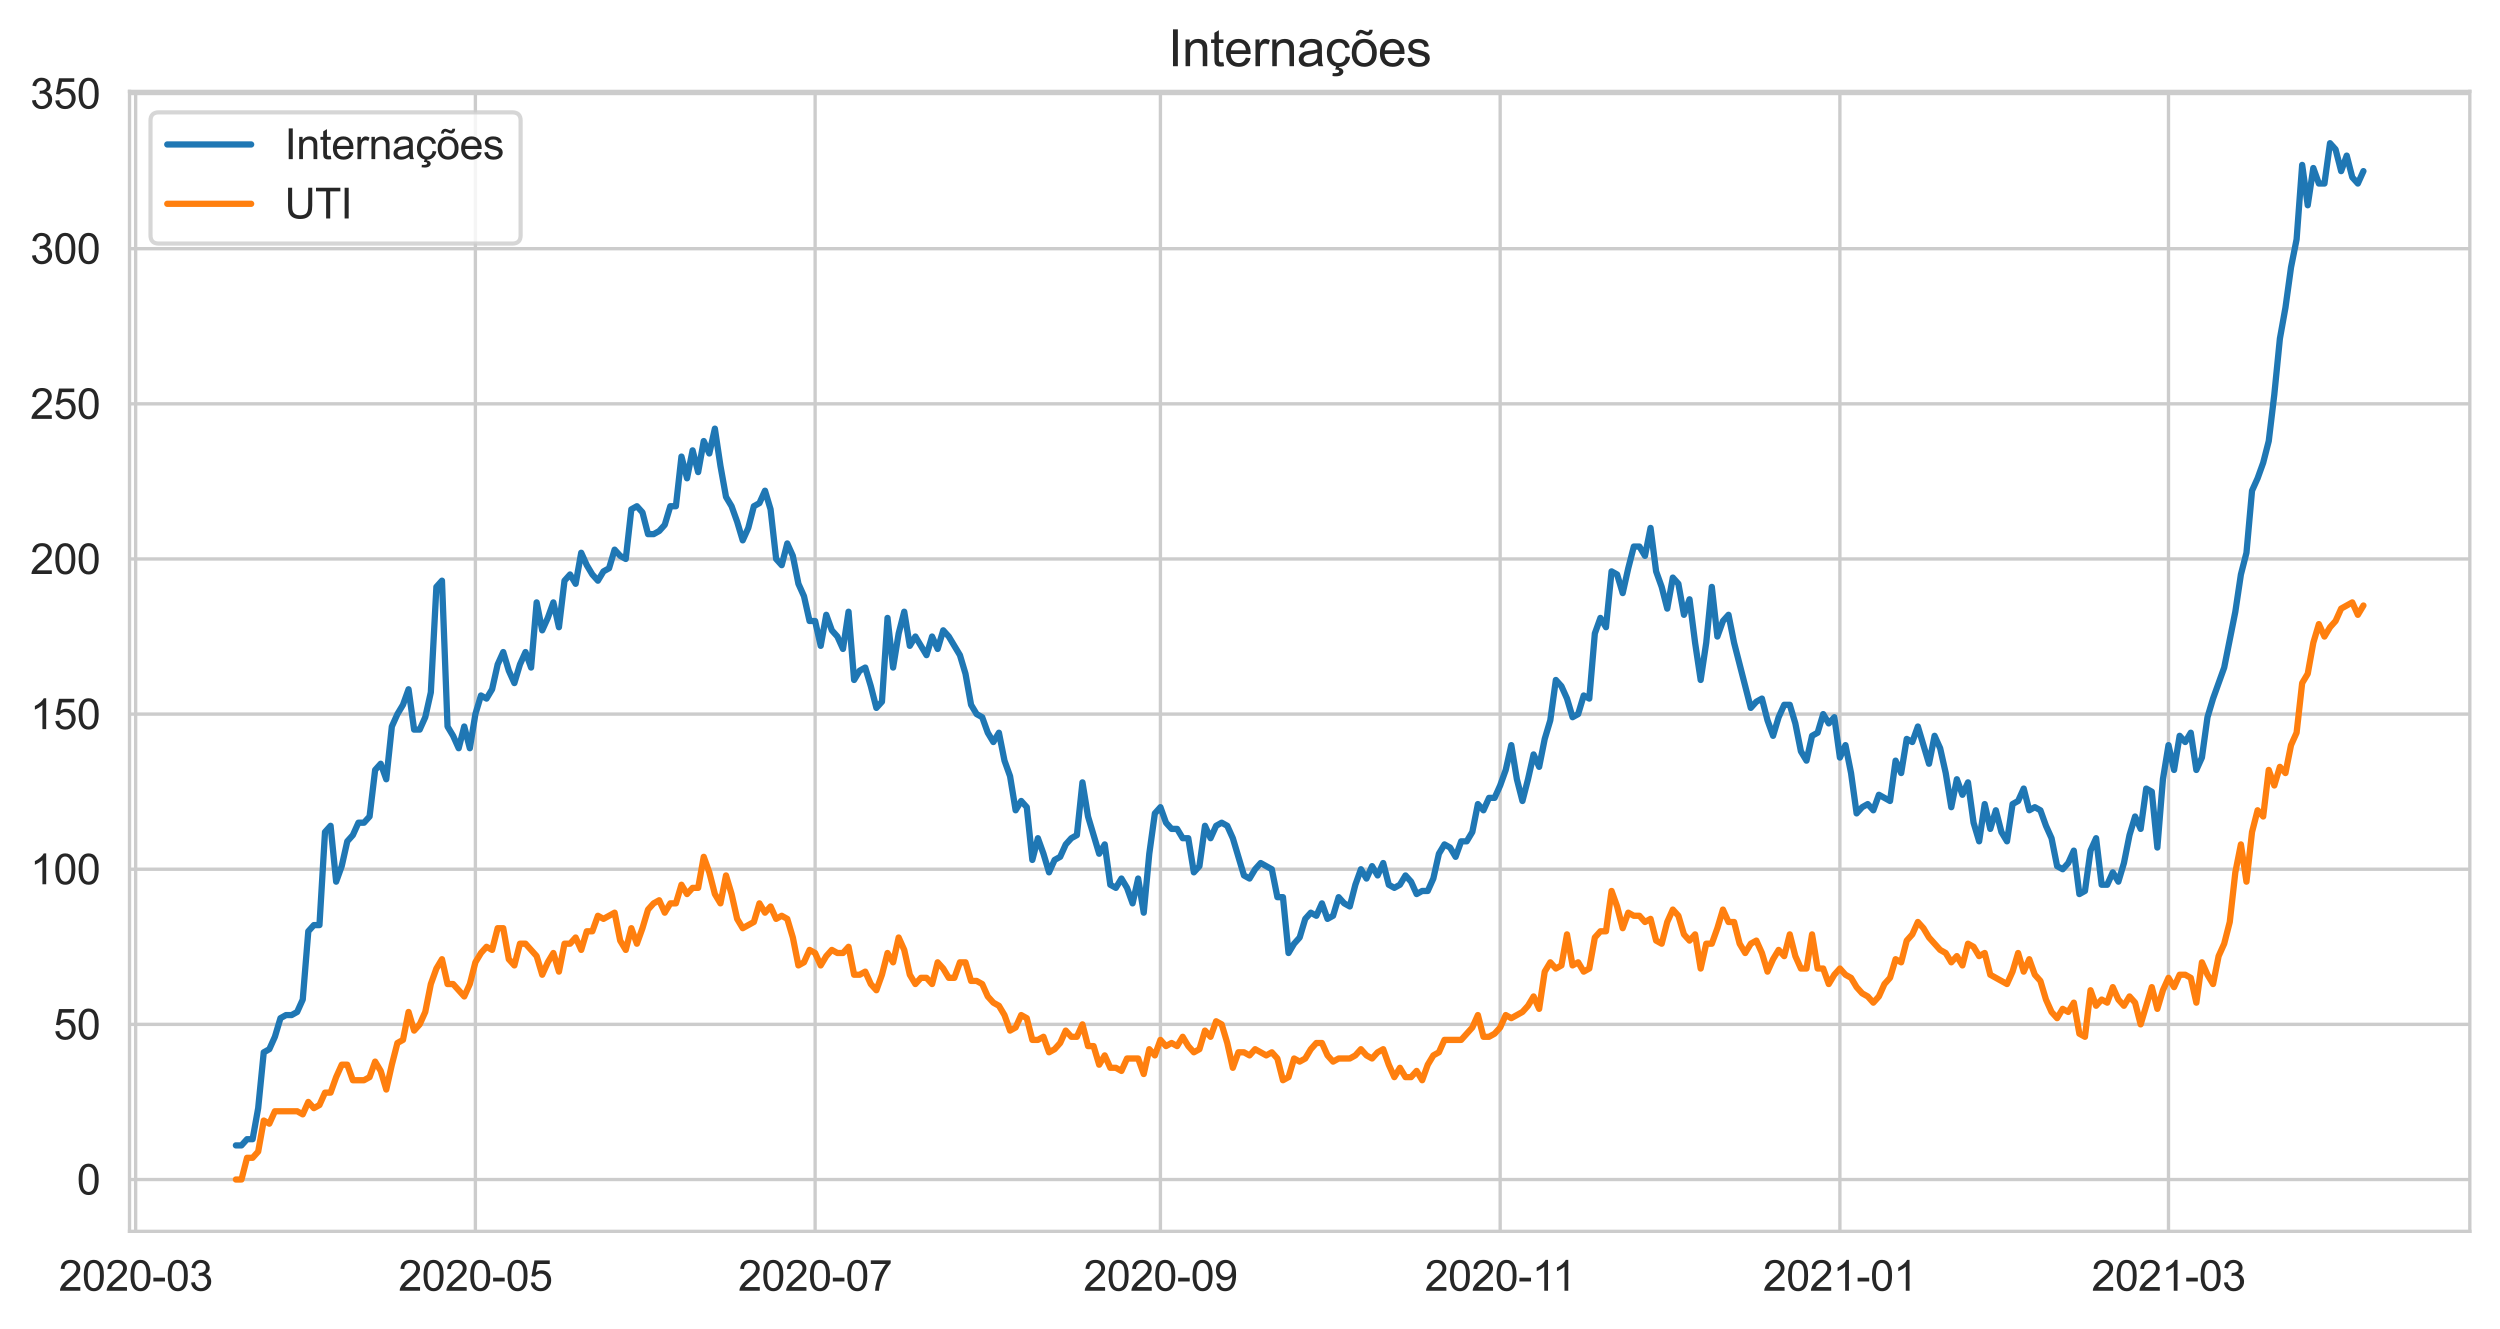<?xml version="1.0" encoding="utf-8" standalone="no"?>
<!DOCTYPE svg PUBLIC "-//W3C//DTD SVG 1.1//EN"
  "http://www.w3.org/Graphics/SVG/1.1/DTD/svg11.dtd">
<svg height="316.935pt" version="1.1" viewBox="0 0 596.083 316.935" width="596.083pt" xmlns="http://www.w3.org/2000/svg" xmlns:xlink="http://www.w3.org/1999/xlink">
 <defs>
  <style type="text/css">*{stroke-linecap:butt;stroke-linejoin:round;}</style>
 </defs>
 <g id="figure_1">
  <g id="patch_1">
   <path d="M 0 316.935 
L 596.083 316.935 
L 596.083 0 
L 0 0 
z
" style="fill:#ffffff;"/>
  </g>
  <g id="axes_1">
   <g id="patch_2">
    <path d="M 30.883 293.589 
L 588.883 293.589 
L 588.883 21.789 
L 30.883 21.789 
z
" style="fill:#ffffff;"/>
   </g>
   <g id="matplotlib.axis_1">
    <g id="xtick_1">
     <g id="line2d_1">
      <path clip-path="url(#pc382ababd8)" d="M 32.344 293.589 
L 32.344 21.789 
" style="fill:none;stroke:#cccccc;stroke-linecap:round;stroke-width:0.8;"/>
     </g>
     <g id="text_1">
      <!-- 2020-03 -->
      <g style="fill:#262626;" transform="translate(13.996 307.747)scale(0.1 -0.1)">
       <defs>
        <path d="M 3222 541 
L 3222 0 
L 194 0 
Q 188 203 259 391 
Q 375 700 629 1000 
Q 884 1300 1366 1694 
Q 2113 2306 2375 2664 
Q 2638 3022 2638 3341 
Q 2638 3675 2398 3904 
Q 2159 4134 1775 4134 
Q 1369 4134 1125 3890 
Q 881 3647 878 3216 
L 300 3275 
Q 359 3922 746 4261 
Q 1134 4600 1788 4600 
Q 2447 4600 2831 4234 
Q 3216 3869 3216 3328 
Q 3216 3053 3103 2787 
Q 2991 2522 2730 2228 
Q 2469 1934 1863 1422 
Q 1356 997 1212 845 
Q 1069 694 975 541 
L 3222 541 
z
" id="ArialMT-32" transform="scale(0.016)"/>
        <path d="M 266 2259 
Q 266 3072 433 3567 
Q 600 4063 929 4331 
Q 1259 4600 1759 4600 
Q 2128 4600 2406 4451 
Q 2684 4303 2865 4023 
Q 3047 3744 3150 3342 
Q 3253 2941 3253 2259 
Q 3253 1453 3087 958 
Q 2922 463 2592 192 
Q 2263 -78 1759 -78 
Q 1097 -78 719 397 
Q 266 969 266 2259 
z
M 844 2259 
Q 844 1131 1108 757 
Q 1372 384 1759 384 
Q 2147 384 2411 759 
Q 2675 1134 2675 2259 
Q 2675 3391 2411 3762 
Q 2147 4134 1753 4134 
Q 1366 4134 1134 3806 
Q 844 3388 844 2259 
z
" id="ArialMT-30" transform="scale(0.016)"/>
        <path d="M 203 1375 
L 203 1941 
L 1931 1941 
L 1931 1375 
L 203 1375 
z
" id="ArialMT-2d" transform="scale(0.016)"/>
        <path d="M 269 1209 
L 831 1284 
Q 928 806 1161 595 
Q 1394 384 1728 384 
Q 2125 384 2398 659 
Q 2672 934 2672 1341 
Q 2672 1728 2419 1979 
Q 2166 2231 1775 2231 
Q 1616 2231 1378 2169 
L 1441 2663 
Q 1497 2656 1531 2656 
Q 1891 2656 2178 2843 
Q 2466 3031 2466 3422 
Q 2466 3731 2256 3934 
Q 2047 4138 1716 4138 
Q 1388 4138 1169 3931 
Q 950 3725 888 3313 
L 325 3413 
Q 428 3978 793 4289 
Q 1159 4600 1703 4600 
Q 2078 4600 2393 4439 
Q 2709 4278 2876 4000 
Q 3044 3722 3044 3409 
Q 3044 3113 2884 2869 
Q 2725 2625 2413 2481 
Q 2819 2388 3044 2092 
Q 3269 1797 3269 1353 
Q 3269 753 2831 336 
Q 2394 -81 1725 -81 
Q 1122 -81 723 278 
Q 325 638 269 1209 
z
" id="ArialMT-33" transform="scale(0.016)"/>
       </defs>
       <use xlink:href="#ArialMT-32"/>
       <use x="55.615" xlink:href="#ArialMT-30"/>
       <use x="111.23" xlink:href="#ArialMT-32"/>
       <use x="166.846" xlink:href="#ArialMT-30"/>
       <use x="222.461" xlink:href="#ArialMT-2d"/>
       <use x="255.762" xlink:href="#ArialMT-30"/>
       <use x="311.377" xlink:href="#ArialMT-33"/>
      </g>
     </g>
    </g>
    <g id="xtick_2">
     <g id="line2d_2">
      <path clip-path="url(#pc382ababd8)" d="M 113.348 293.589 
L 113.348 21.789 
" style="fill:none;stroke:#cccccc;stroke-linecap:round;stroke-width:0.8;"/>
     </g>
     <g id="text_2">
      <!-- 2020-05 -->
      <g style="fill:#262626;" transform="translate(95 307.747)scale(0.1 -0.1)">
       <defs>
        <path d="M 266 1200 
L 856 1250 
Q 922 819 1161 601 
Q 1400 384 1738 384 
Q 2144 384 2425 690 
Q 2706 997 2706 1503 
Q 2706 1984 2436 2262 
Q 2166 2541 1728 2541 
Q 1456 2541 1237 2417 
Q 1019 2294 894 2097 
L 366 2166 
L 809 4519 
L 3088 4519 
L 3088 3981 
L 1259 3981 
L 1013 2750 
Q 1425 3038 1878 3038 
Q 2478 3038 2890 2622 
Q 3303 2206 3303 1553 
Q 3303 931 2941 478 
Q 2500 -78 1738 -78 
Q 1113 -78 717 272 
Q 322 622 266 1200 
z
" id="ArialMT-35" transform="scale(0.016)"/>
       </defs>
       <use xlink:href="#ArialMT-32"/>
       <use x="55.615" xlink:href="#ArialMT-30"/>
       <use x="111.23" xlink:href="#ArialMT-32"/>
       <use x="166.846" xlink:href="#ArialMT-30"/>
       <use x="222.461" xlink:href="#ArialMT-2d"/>
       <use x="255.762" xlink:href="#ArialMT-30"/>
       <use x="311.377" xlink:href="#ArialMT-35"/>
      </g>
     </g>
    </g>
    <g id="xtick_3">
     <g id="line2d_3">
      <path clip-path="url(#pc382ababd8)" d="M 194.352 293.589 
L 194.352 21.789 
" style="fill:none;stroke:#cccccc;stroke-linecap:round;stroke-width:0.8;"/>
     </g>
     <g id="text_3">
      <!-- 2020-07 -->
      <g style="fill:#262626;" transform="translate(176.004 307.747)scale(0.1 -0.1)">
       <defs>
        <path d="M 303 3981 
L 303 4522 
L 3269 4522 
L 3269 4084 
Q 2831 3619 2401 2847 
Q 1972 2075 1738 1259 
Q 1569 684 1522 0 
L 944 0 
Q 953 541 1156 1306 
Q 1359 2072 1739 2783 
Q 2119 3494 2547 3981 
L 303 3981 
z
" id="ArialMT-37" transform="scale(0.016)"/>
       </defs>
       <use xlink:href="#ArialMT-32"/>
       <use x="55.615" xlink:href="#ArialMT-30"/>
       <use x="111.23" xlink:href="#ArialMT-32"/>
       <use x="166.846" xlink:href="#ArialMT-30"/>
       <use x="222.461" xlink:href="#ArialMT-2d"/>
       <use x="255.762" xlink:href="#ArialMT-30"/>
       <use x="311.377" xlink:href="#ArialMT-37"/>
      </g>
     </g>
    </g>
    <g id="xtick_4">
     <g id="line2d_4">
      <path clip-path="url(#pc382ababd8)" d="M 276.684 293.589 
L 276.684 21.789 
" style="fill:none;stroke:#cccccc;stroke-linecap:round;stroke-width:0.8;"/>
     </g>
     <g id="text_4">
      <!-- 2020-09 -->
      <g style="fill:#262626;" transform="translate(258.337 307.747)scale(0.1 -0.1)">
       <defs>
        <path d="M 350 1059 
L 891 1109 
Q 959 728 1153 556 
Q 1347 384 1650 384 
Q 1909 384 2104 503 
Q 2300 622 2425 820 
Q 2550 1019 2634 1356 
Q 2719 1694 2719 2044 
Q 2719 2081 2716 2156 
Q 2547 1888 2255 1720 
Q 1963 1553 1622 1553 
Q 1053 1553 659 1965 
Q 266 2378 266 3053 
Q 266 3750 677 4175 
Q 1088 4600 1706 4600 
Q 2153 4600 2523 4359 
Q 2894 4119 3086 3673 
Q 3278 3228 3278 2384 
Q 3278 1506 3087 986 
Q 2897 466 2520 194 
Q 2144 -78 1638 -78 
Q 1100 -78 759 220 
Q 419 519 350 1059 
z
M 2653 3081 
Q 2653 3566 2395 3850 
Q 2138 4134 1775 4134 
Q 1400 4134 1122 3828 
Q 844 3522 844 3034 
Q 844 2597 1108 2323 
Q 1372 2050 1759 2050 
Q 2150 2050 2401 2323 
Q 2653 2597 2653 3081 
z
" id="ArialMT-39" transform="scale(0.016)"/>
       </defs>
       <use xlink:href="#ArialMT-32"/>
       <use x="55.615" xlink:href="#ArialMT-30"/>
       <use x="111.23" xlink:href="#ArialMT-32"/>
       <use x="166.846" xlink:href="#ArialMT-30"/>
       <use x="222.461" xlink:href="#ArialMT-2d"/>
       <use x="255.762" xlink:href="#ArialMT-30"/>
       <use x="311.377" xlink:href="#ArialMT-39"/>
      </g>
     </g>
    </g>
    <g id="xtick_5">
     <g id="line2d_5">
      <path clip-path="url(#pc382ababd8)" d="M 357.689 293.589 
L 357.689 21.789 
" style="fill:none;stroke:#cccccc;stroke-linecap:round;stroke-width:0.8;"/>
     </g>
     <g id="text_5">
      <!-- 2020-11 -->
      <g style="fill:#262626;" transform="translate(339.71 307.747)scale(0.1 -0.1)">
       <defs>
        <path d="M 2384 0 
L 1822 0 
L 1822 3584 
Q 1619 3391 1289 3197 
Q 959 3003 697 2906 
L 697 3450 
Q 1169 3672 1522 3987 
Q 1875 4303 2022 4600 
L 2384 4600 
L 2384 0 
z
" id="ArialMT-31" transform="scale(0.016)"/>
       </defs>
       <use xlink:href="#ArialMT-32"/>
       <use x="55.615" xlink:href="#ArialMT-30"/>
       <use x="111.23" xlink:href="#ArialMT-32"/>
       <use x="166.846" xlink:href="#ArialMT-30"/>
       <use x="222.461" xlink:href="#ArialMT-2d"/>
       <use x="255.762" xlink:href="#ArialMT-31"/>
       <use x="304.002" xlink:href="#ArialMT-31"/>
      </g>
     </g>
    </g>
    <g id="xtick_6">
     <g id="line2d_6">
      <path clip-path="url(#pc382ababd8)" d="M 438.693 293.589 
L 438.693 21.789 
" style="fill:none;stroke:#cccccc;stroke-linecap:round;stroke-width:0.8;"/>
     </g>
     <g id="text_6">
      <!-- 2021-01 -->
      <g style="fill:#262626;" transform="translate(420.345 307.747)scale(0.1 -0.1)">
       <use xlink:href="#ArialMT-32"/>
       <use x="55.615" xlink:href="#ArialMT-30"/>
       <use x="111.23" xlink:href="#ArialMT-32"/>
       <use x="166.846" xlink:href="#ArialMT-31"/>
       <use x="222.461" xlink:href="#ArialMT-2d"/>
       <use x="255.762" xlink:href="#ArialMT-30"/>
       <use x="311.377" xlink:href="#ArialMT-31"/>
      </g>
     </g>
    </g>
    <g id="xtick_7">
     <g id="line2d_7">
      <path clip-path="url(#pc382ababd8)" d="M 517.041 293.589 
L 517.041 21.789 
" style="fill:none;stroke:#cccccc;stroke-linecap:round;stroke-width:0.8;"/>
     </g>
     <g id="text_7">
      <!-- 2021-03 -->
      <g style="fill:#262626;" transform="translate(498.694 307.747)scale(0.1 -0.1)">
       <use xlink:href="#ArialMT-32"/>
       <use x="55.615" xlink:href="#ArialMT-30"/>
       <use x="111.23" xlink:href="#ArialMT-32"/>
       <use x="166.846" xlink:href="#ArialMT-31"/>
       <use x="222.461" xlink:href="#ArialMT-2d"/>
       <use x="255.762" xlink:href="#ArialMT-30"/>
       <use x="311.377" xlink:href="#ArialMT-33"/>
      </g>
     </g>
    </g>
   </g>
   <g id="matplotlib.axis_2">
    <g id="ytick_1">
     <g id="line2d_8">
      <path clip-path="url(#pc382ababd8)" d="M 30.883 281.235 
L 588.883 281.235 
" style="fill:none;stroke:#cccccc;stroke-linecap:round;stroke-width:0.8;"/>
     </g>
     <g id="text_8">
      <!-- 0 -->
      <g style="fill:#262626;" transform="translate(18.322 284.814)scale(0.1 -0.1)">
       <use xlink:href="#ArialMT-30"/>
      </g>
     </g>
    </g>
    <g id="ytick_2">
     <g id="line2d_9">
      <path clip-path="url(#pc382ababd8)" d="M 30.883 244.245 
L 588.883 244.245 
" style="fill:none;stroke:#cccccc;stroke-linecap:round;stroke-width:0.8;"/>
     </g>
     <g id="text_9">
      <!-- 50 -->
      <g style="fill:#262626;" transform="translate(12.761 247.824)scale(0.1 -0.1)">
       <use xlink:href="#ArialMT-35"/>
       <use x="55.615" xlink:href="#ArialMT-30"/>
      </g>
     </g>
    </g>
    <g id="ytick_3">
     <g id="line2d_10">
      <path clip-path="url(#pc382ababd8)" d="M 30.883 207.256 
L 588.883 207.256 
" style="fill:none;stroke:#cccccc;stroke-linecap:round;stroke-width:0.8;"/>
     </g>
     <g id="text_10">
      <!-- 100 -->
      <g style="fill:#262626;" transform="translate(7.2 210.834)scale(0.1 -0.1)">
       <use xlink:href="#ArialMT-31"/>
       <use x="55.615" xlink:href="#ArialMT-30"/>
       <use x="111.23" xlink:href="#ArialMT-30"/>
      </g>
     </g>
    </g>
    <g id="ytick_4">
     <g id="line2d_11">
      <path clip-path="url(#pc382ababd8)" d="M 30.883 170.266 
L 588.883 170.266 
" style="fill:none;stroke:#cccccc;stroke-linecap:round;stroke-width:0.8;"/>
     </g>
     <g id="text_11">
      <!-- 150 -->
      <g style="fill:#262626;" transform="translate(7.2 173.845)scale(0.1 -0.1)">
       <use xlink:href="#ArialMT-31"/>
       <use x="55.615" xlink:href="#ArialMT-35"/>
       <use x="111.23" xlink:href="#ArialMT-30"/>
      </g>
     </g>
    </g>
    <g id="ytick_5">
     <g id="line2d_12">
      <path clip-path="url(#pc382ababd8)" d="M 30.883 133.276 
L 588.883 133.276 
" style="fill:none;stroke:#cccccc;stroke-linecap:round;stroke-width:0.8;"/>
     </g>
     <g id="text_12">
      <!-- 200 -->
      <g style="fill:#262626;" transform="translate(7.2 136.855)scale(0.1 -0.1)">
       <use xlink:href="#ArialMT-32"/>
       <use x="55.615" xlink:href="#ArialMT-30"/>
       <use x="111.23" xlink:href="#ArialMT-30"/>
      </g>
     </g>
    </g>
    <g id="ytick_6">
     <g id="line2d_13">
      <path clip-path="url(#pc382ababd8)" d="M 30.883 96.287 
L 588.883 96.287 
" style="fill:none;stroke:#cccccc;stroke-linecap:round;stroke-width:0.8;"/>
     </g>
     <g id="text_13">
      <!-- 250 -->
      <g style="fill:#262626;" transform="translate(7.2 99.865)scale(0.1 -0.1)">
       <use xlink:href="#ArialMT-32"/>
       <use x="55.615" xlink:href="#ArialMT-35"/>
       <use x="111.23" xlink:href="#ArialMT-30"/>
      </g>
     </g>
    </g>
    <g id="ytick_7">
     <g id="line2d_14">
      <path clip-path="url(#pc382ababd8)" d="M 30.883 59.297 
L 588.883 59.297 
" style="fill:none;stroke:#cccccc;stroke-linecap:round;stroke-width:0.8;"/>
     </g>
     <g id="text_14">
      <!-- 300 -->
      <g style="fill:#262626;" transform="translate(7.2 62.876)scale(0.1 -0.1)">
       <use xlink:href="#ArialMT-33"/>
       <use x="55.615" xlink:href="#ArialMT-30"/>
       <use x="111.23" xlink:href="#ArialMT-30"/>
      </g>
     </g>
    </g>
    <g id="ytick_8">
     <g id="line2d_15">
      <path clip-path="url(#pc382ababd8)" d="M 30.883 22.307 
L 588.883 22.307 
" style="fill:none;stroke:#cccccc;stroke-linecap:round;stroke-width:0.8;"/>
     </g>
     <g id="text_15">
      <!-- 350 -->
      <g style="fill:#262626;" transform="translate(7.2 25.886)scale(0.1 -0.1)">
       <use xlink:href="#ArialMT-33"/>
       <use x="55.615" xlink:href="#ArialMT-35"/>
       <use x="111.23" xlink:href="#ArialMT-30"/>
      </g>
     </g>
    </g>
   </g>
   <g id="line2d_16">
    <path clip-path="url(#pc382ababd8)" d="M 56.246 273.097 
L 57.574 273.097 
L 58.902 271.618 
L 60.23 271.618 
L 61.558 264.22 
L 62.886 250.903 
L 64.214 250.164 
L 65.542 247.204 
L 66.87 242.766 
L 68.198 242.026 
L 69.526 242.026 
L 70.854 241.286 
L 72.182 238.327 
L 73.51 222.051 
L 74.838 220.572 
L 76.166 220.572 
L 77.493 198.378 
L 78.821 196.898 
L 80.149 210.215 
L 81.477 206.516 
L 82.805 200.597 
L 84.133 199.118 
L 85.461 196.159 
L 86.789 196.159 
L 88.117 194.679 
L 89.445 183.582 
L 90.773 182.103 
L 92.101 185.802 
L 93.429 173.225 
L 94.757 170.266 
L 96.085 168.046 
L 97.413 164.348 
L 98.74 173.965 
L 100.068 173.965 
L 101.396 171.006 
L 102.724 165.087 
L 104.052 139.934 
L 105.38 138.455 
L 106.708 173.225 
L 108.036 175.444 
L 109.364 178.404 
L 110.692 173.225 
L 112.02 178.404 
L 113.348 170.266 
L 114.676 165.827 
L 116.004 166.567 
L 117.332 164.348 
L 118.66 158.429 
L 119.988 155.47 
L 121.315 159.909 
L 122.643 162.868 
L 123.971 158.429 
L 125.299 155.47 
L 126.627 159.169 
L 127.955 143.633 
L 129.283 150.291 
L 130.611 147.332 
L 131.939 143.633 
L 133.267 149.552 
L 134.595 138.455 
L 135.923 136.975 
L 137.251 139.195 
L 138.579 131.797 
L 139.907 134.756 
L 141.235 136.975 
L 142.562 138.455 
L 143.89 136.235 
L 145.218 135.496 
L 146.546 131.057 
L 147.874 132.536 
L 149.202 133.276 
L 150.53 121.44 
L 151.858 120.7 
L 153.186 122.179 
L 154.514 127.358 
L 155.842 127.358 
L 157.17 126.618 
L 158.498 125.138 
L 159.826 120.7 
L 161.154 120.7 
L 162.482 108.863 
L 163.81 114.042 
L 165.137 107.383 
L 166.465 112.562 
L 167.793 105.164 
L 169.121 108.123 
L 170.449 102.205 
L 171.777 111.082 
L 173.105 118.48 
L 174.433 120.7 
L 175.761 124.399 
L 177.089 128.837 
L 178.417 125.878 
L 179.745 120.7 
L 181.073 119.96 
L 182.401 117.001 
L 183.729 121.44 
L 185.057 133.276 
L 186.384 134.756 
L 187.712 129.577 
L 189.04 132.536 
L 190.368 139.195 
L 191.696 142.154 
L 193.024 148.072 
L 194.352 148.072 
L 195.68 153.99 
L 197.008 146.592 
L 198.336 150.291 
L 199.664 151.771 
L 200.992 154.73 
L 202.32 145.853 
L 203.648 162.128 
L 204.976 159.909 
L 206.304 159.169 
L 207.632 163.608 
L 208.959 168.786 
L 210.287 167.307 
L 211.615 147.332 
L 212.943 159.169 
L 214.271 151.031 
L 215.599 145.853 
L 216.927 153.99 
L 218.255 151.771 
L 220.911 156.21 
L 222.239 151.771 
L 223.567 154.73 
L 224.895 150.291 
L 226.223 151.771 
L 228.879 156.21 
L 230.206 160.649 
L 231.534 168.046 
L 232.862 170.266 
L 234.19 171.006 
L 235.518 174.705 
L 236.846 176.924 
L 238.174 174.705 
L 239.502 181.363 
L 240.83 185.062 
L 242.158 193.199 
L 243.486 190.98 
L 244.814 192.46 
L 246.142 205.036 
L 247.47 199.858 
L 248.798 203.557 
L 250.126 207.995 
L 251.453 205.036 
L 252.781 204.296 
L 254.109 201.337 
L 255.437 199.858 
L 256.765 199.118 
L 258.093 186.541 
L 259.421 194.679 
L 262.077 203.557 
L 263.405 201.337 
L 264.733 210.954 
L 266.061 211.694 
L 267.389 209.475 
L 268.717 211.694 
L 270.045 215.393 
L 271.373 209.475 
L 272.701 217.613 
L 274.028 203.557 
L 275.356 193.939 
L 276.684 192.46 
L 278.012 196.159 
L 279.34 197.638 
L 280.668 197.638 
L 281.996 199.858 
L 283.324 199.858 
L 284.652 207.995 
L 285.98 206.516 
L 287.308 196.898 
L 288.636 199.858 
L 289.964 196.898 
L 291.292 196.159 
L 292.62 196.898 
L 293.948 199.858 
L 296.603 208.735 
L 297.931 209.475 
L 299.259 207.256 
L 300.587 205.776 
L 303.243 207.256 
L 304.571 213.914 
L 305.899 213.914 
L 307.227 227.23 
L 308.555 225.011 
L 309.883 223.531 
L 311.211 219.092 
L 312.539 217.613 
L 313.867 218.352 
L 315.195 215.393 
L 316.523 219.092 
L 317.85 218.352 
L 319.178 213.914 
L 320.506 215.393 
L 321.834 216.133 
L 323.162 210.954 
L 324.49 207.256 
L 325.818 209.475 
L 327.146 206.516 
L 328.474 208.735 
L 329.802 205.776 
L 331.13 210.954 
L 332.458 211.694 
L 333.786 210.954 
L 335.114 208.735 
L 336.442 210.215 
L 337.77 213.174 
L 339.097 212.434 
L 340.425 212.434 
L 341.753 209.475 
L 343.081 203.557 
L 344.409 201.337 
L 345.737 202.077 
L 347.065 204.296 
L 348.393 200.597 
L 349.721 200.597 
L 351.049 198.378 
L 352.377 191.72 
L 353.705 193.199 
L 355.033 190.24 
L 356.361 190.24 
L 357.689 187.281 
L 359.017 183.582 
L 360.344 177.664 
L 361.672 185.802 
L 363 190.98 
L 364.328 185.802 
L 365.656 179.883 
L 366.984 182.842 
L 368.312 176.184 
L 369.64 171.745 
L 370.968 162.128 
L 372.296 163.608 
L 373.624 166.567 
L 374.952 171.006 
L 376.28 170.266 
L 377.608 165.827 
L 378.936 166.567 
L 380.264 151.031 
L 381.592 147.332 
L 382.919 149.552 
L 384.247 136.235 
L 385.575 136.975 
L 386.903 141.414 
L 388.231 135.496 
L 389.559 130.317 
L 390.887 130.317 
L 392.215 132.536 
L 393.543 125.878 
L 394.871 136.235 
L 396.199 139.934 
L 397.527 145.113 
L 398.855 137.715 
L 400.183 139.195 
L 401.511 146.592 
L 402.839 142.894 
L 404.166 153.251 
L 405.494 162.128 
L 406.822 153.251 
L 408.15 139.934 
L 409.478 151.771 
L 410.806 148.072 
L 412.134 146.592 
L 413.462 153.251 
L 417.446 168.786 
L 418.774 167.307 
L 420.102 166.567 
L 421.43 171.745 
L 422.758 175.444 
L 424.086 171.006 
L 425.414 168.046 
L 426.741 168.046 
L 428.069 172.485 
L 429.397 179.143 
L 430.725 181.363 
L 432.053 175.444 
L 433.381 174.705 
L 434.709 170.266 
L 436.037 172.485 
L 437.365 171.006 
L 438.693 180.623 
L 440.021 177.664 
L 441.349 184.322 
L 442.677 193.939 
L 444.005 192.46 
L 445.333 191.72 
L 446.661 193.199 
L 447.988 189.5 
L 450.644 190.98 
L 451.972 181.363 
L 453.3 184.322 
L 454.628 176.184 
L 455.956 176.924 
L 457.284 173.225 
L 459.94 182.103 
L 461.268 175.444 
L 462.596 178.404 
L 463.924 184.322 
L 465.252 192.46 
L 466.58 185.802 
L 467.908 189.5 
L 469.236 186.541 
L 470.563 196.159 
L 471.891 200.597 
L 473.219 191.72 
L 474.547 197.638 
L 475.875 193.199 
L 477.203 198.378 
L 478.531 200.597 
L 479.859 191.72 
L 481.187 190.98 
L 482.515 188.021 
L 483.843 193.199 
L 485.171 192.46 
L 486.499 193.199 
L 487.827 196.898 
L 489.155 199.858 
L 490.483 206.516 
L 491.81 207.256 
L 493.138 205.776 
L 494.466 202.817 
L 495.794 213.174 
L 497.122 212.434 
L 498.45 202.817 
L 499.778 199.858 
L 501.106 210.954 
L 502.434 210.954 
L 503.762 207.995 
L 505.09 210.215 
L 506.418 205.776 
L 507.746 199.118 
L 509.074 194.679 
L 510.402 197.638 
L 511.73 188.021 
L 513.057 188.761 
L 514.385 202.077 
L 515.713 185.802 
L 517.041 177.664 
L 518.369 183.582 
L 519.697 175.444 
L 521.025 176.924 
L 522.353 174.705 
L 523.681 183.582 
L 525.009 180.623 
L 526.337 171.006 
L 527.665 166.567 
L 530.321 159.169 
L 532.977 145.853 
L 534.305 136.975 
L 535.632 131.797 
L 536.96 117.001 
L 538.288 114.042 
L 539.616 110.343 
L 540.944 105.164 
L 542.272 94.067 
L 543.6 80.751 
L 544.928 73.353 
L 546.256 63.736 
L 547.584 57.078 
L 548.912 39.322 
L 550.24 48.94 
L 551.568 40.062 
L 552.896 43.761 
L 554.224 43.761 
L 555.552 34.144 
L 556.879 35.624 
L 558.207 40.802 
L 559.535 37.103 
L 560.863 42.282 
L 562.191 43.761 
L 563.519 40.802 
L 563.519 40.802 
" style="fill:none;stroke:#1f77b4;stroke-linecap:round;stroke-width:1.5;"/>
   </g>
   <g id="line2d_17">
    <path clip-path="url(#pc382ababd8)" d="M 56.246 281.235 
L 57.574 281.235 
L 58.902 276.056 
L 60.23 276.056 
L 61.558 274.577 
L 62.886 267.179 
L 64.214 267.919 
L 65.542 264.959 
L 70.854 264.959 
L 72.182 265.699 
L 73.51 262.74 
L 74.838 264.22 
L 76.166 263.48 
L 77.493 260.521 
L 78.821 260.521 
L 80.149 256.822 
L 81.477 253.862 
L 82.805 253.862 
L 84.133 257.561 
L 86.789 257.561 
L 88.117 256.822 
L 89.445 253.123 
L 90.773 255.342 
L 92.101 259.781 
L 93.429 253.862 
L 94.757 248.684 
L 96.085 247.944 
L 97.413 241.286 
L 98.74 245.725 
L 100.068 244.245 
L 101.396 241.286 
L 102.724 234.628 
L 104.052 230.929 
L 105.38 228.71 
L 106.708 234.628 
L 108.036 234.628 
L 110.692 237.587 
L 112.02 234.628 
L 113.348 229.449 
L 114.676 227.23 
L 116.004 225.75 
L 117.332 226.49 
L 118.66 221.312 
L 119.988 221.312 
L 121.315 228.71 
L 122.643 230.189 
L 123.971 225.011 
L 125.299 225.011 
L 127.955 227.97 
L 129.283 232.408 
L 130.611 229.449 
L 131.939 227.23 
L 133.267 231.669 
L 134.595 225.011 
L 135.923 225.011 
L 137.251 223.531 
L 138.579 226.49 
L 139.907 222.051 
L 141.235 222.051 
L 142.562 218.352 
L 143.89 219.092 
L 146.546 217.613 
L 147.874 224.271 
L 149.202 226.49 
L 150.53 221.312 
L 151.858 225.011 
L 153.186 221.312 
L 154.514 216.873 
L 155.842 215.393 
L 157.17 214.653 
L 158.498 217.613 
L 159.826 215.393 
L 161.154 215.393 
L 162.482 210.954 
L 163.81 213.174 
L 165.137 211.694 
L 166.465 211.694 
L 167.793 204.296 
L 169.121 207.995 
L 170.449 213.174 
L 171.777 215.393 
L 173.105 208.735 
L 174.433 213.174 
L 175.761 219.092 
L 177.089 221.312 
L 179.745 219.832 
L 181.073 215.393 
L 182.401 217.613 
L 183.729 216.133 
L 185.057 219.092 
L 186.384 218.352 
L 187.712 219.092 
L 189.04 223.531 
L 190.368 230.189 
L 191.696 229.449 
L 193.024 226.49 
L 194.352 227.23 
L 195.68 230.189 
L 197.008 227.97 
L 198.336 226.49 
L 199.664 227.23 
L 200.992 227.23 
L 202.32 225.75 
L 203.648 232.408 
L 204.976 232.408 
L 206.304 231.669 
L 207.632 234.628 
L 208.959 236.107 
L 210.287 232.408 
L 211.615 227.23 
L 212.943 229.449 
L 214.271 223.531 
L 215.599 226.49 
L 216.927 232.408 
L 218.255 234.628 
L 219.583 233.148 
L 220.911 233.148 
L 222.239 234.628 
L 223.567 229.449 
L 224.895 230.929 
L 226.223 233.148 
L 227.551 233.148 
L 228.879 229.449 
L 230.206 229.449 
L 231.534 233.888 
L 232.862 233.888 
L 234.19 234.628 
L 235.518 237.587 
L 236.846 239.067 
L 238.174 239.806 
L 239.502 242.026 
L 240.83 245.725 
L 242.158 244.985 
L 243.486 242.026 
L 244.814 242.766 
L 246.142 247.944 
L 247.47 247.944 
L 248.798 247.204 
L 250.126 250.903 
L 251.453 250.164 
L 252.781 248.684 
L 254.109 245.725 
L 255.437 247.204 
L 256.765 247.204 
L 258.093 244.245 
L 259.421 249.424 
L 260.749 249.424 
L 262.077 253.862 
L 263.405 251.643 
L 264.733 254.602 
L 266.061 254.602 
L 267.389 255.342 
L 268.717 252.383 
L 271.373 252.383 
L 272.701 256.082 
L 274.028 250.164 
L 275.356 251.643 
L 276.684 247.944 
L 278.012 249.424 
L 279.34 248.684 
L 280.668 249.424 
L 281.996 247.204 
L 283.324 249.424 
L 284.652 250.903 
L 285.98 250.164 
L 287.308 245.725 
L 288.636 247.204 
L 289.964 243.505 
L 291.292 244.245 
L 292.62 248.684 
L 293.948 254.602 
L 295.275 250.903 
L 296.603 250.903 
L 297.931 251.643 
L 299.259 250.164 
L 301.915 251.643 
L 303.243 250.903 
L 304.571 252.383 
L 305.899 257.561 
L 307.227 256.822 
L 308.555 252.383 
L 309.883 253.123 
L 311.211 252.383 
L 312.539 250.164 
L 313.867 248.684 
L 315.195 248.684 
L 316.523 251.643 
L 317.85 253.123 
L 319.178 252.383 
L 321.834 252.383 
L 323.162 251.643 
L 324.49 250.164 
L 325.818 251.643 
L 327.146 252.383 
L 328.474 250.903 
L 329.802 250.164 
L 331.13 253.862 
L 332.458 256.822 
L 333.786 254.602 
L 335.114 256.822 
L 336.442 256.822 
L 337.77 255.342 
L 339.097 257.561 
L 340.425 253.862 
L 341.753 251.643 
L 343.081 250.903 
L 344.409 247.944 
L 348.393 247.944 
L 351.049 244.985 
L 352.377 242.026 
L 353.705 247.204 
L 355.033 247.204 
L 356.361 246.465 
L 357.689 244.985 
L 359.017 242.026 
L 360.344 242.766 
L 363 241.286 
L 364.328 239.806 
L 365.656 237.587 
L 366.984 240.546 
L 368.312 231.669 
L 369.64 229.449 
L 370.968 230.929 
L 372.296 230.189 
L 373.624 222.791 
L 374.952 230.189 
L 376.28 229.449 
L 377.608 231.669 
L 378.936 230.929 
L 380.264 223.531 
L 381.592 222.051 
L 382.919 222.051 
L 384.247 212.434 
L 385.575 216.133 
L 386.903 221.312 
L 388.231 217.613 
L 389.559 218.352 
L 390.887 218.352 
L 392.215 219.832 
L 393.543 219.092 
L 394.871 224.271 
L 396.199 225.011 
L 397.527 219.832 
L 398.855 216.873 
L 400.183 218.352 
L 401.511 222.791 
L 402.839 224.271 
L 404.166 222.791 
L 405.494 230.929 
L 406.822 225.011 
L 408.15 225.011 
L 409.478 221.312 
L 410.806 216.873 
L 412.134 219.832 
L 413.462 219.832 
L 414.79 225.011 
L 416.118 227.23 
L 417.446 225.011 
L 418.774 224.271 
L 420.102 227.23 
L 421.43 231.669 
L 422.758 228.71 
L 424.086 226.49 
L 425.414 227.97 
L 426.741 222.791 
L 428.069 227.97 
L 429.397 230.929 
L 430.725 230.929 
L 432.053 222.791 
L 433.381 230.929 
L 434.709 230.929 
L 436.037 234.628 
L 437.365 232.408 
L 438.693 230.929 
L 440.021 232.408 
L 441.349 233.148 
L 442.677 235.368 
L 444.005 236.847 
L 445.333 237.587 
L 446.661 239.067 
L 447.988 237.587 
L 449.316 234.628 
L 450.644 233.148 
L 451.972 228.71 
L 453.3 229.449 
L 454.628 224.271 
L 455.956 222.791 
L 457.284 219.832 
L 458.612 221.312 
L 459.94 223.531 
L 462.596 226.49 
L 463.924 227.23 
L 465.252 229.449 
L 466.58 227.97 
L 467.908 230.189 
L 469.236 225.011 
L 470.563 225.75 
L 471.891 227.97 
L 473.219 227.23 
L 474.547 232.408 
L 478.531 234.628 
L 479.859 231.669 
L 481.187 227.23 
L 482.515 231.669 
L 483.843 228.71 
L 485.171 232.408 
L 486.499 233.888 
L 487.827 238.327 
L 489.155 241.286 
L 490.483 242.766 
L 491.81 240.546 
L 493.138 241.286 
L 494.466 239.067 
L 495.794 246.465 
L 497.122 247.204 
L 498.45 236.107 
L 499.778 239.806 
L 501.106 238.327 
L 502.434 239.067 
L 503.762 235.368 
L 505.09 238.327 
L 506.418 239.806 
L 507.746 237.587 
L 509.074 239.067 
L 510.402 244.245 
L 513.057 235.368 
L 514.385 240.546 
L 515.713 236.107 
L 517.041 233.148 
L 518.369 235.368 
L 519.697 232.408 
L 521.025 232.408 
L 522.353 233.148 
L 523.681 239.067 
L 525.009 229.449 
L 526.337 232.408 
L 527.665 234.628 
L 528.993 227.97 
L 530.321 225.011 
L 531.649 219.832 
L 532.977 207.995 
L 534.305 201.337 
L 535.632 210.215 
L 536.96 198.378 
L 538.288 193.199 
L 539.616 194.679 
L 540.944 183.582 
L 542.272 187.281 
L 543.6 182.842 
L 544.928 184.322 
L 546.256 177.664 
L 547.584 174.705 
L 548.912 162.868 
L 550.24 160.649 
L 551.568 153.251 
L 552.896 148.812 
L 554.224 151.771 
L 555.552 149.552 
L 556.879 148.072 
L 558.207 145.113 
L 560.863 143.633 
L 562.191 146.592 
L 563.519 144.373 
L 563.519 144.373 
" style="fill:none;stroke:#ff7f0e;stroke-linecap:round;stroke-width:1.5;"/>
   </g>
   <g id="patch_3">
    <path d="M 30.883 293.589 
L 30.883 21.789 
" style="fill:none;stroke:#cccccc;stroke-linecap:square;stroke-linejoin:miter;stroke-width:0.8;"/>
   </g>
   <g id="patch_4">
    <path d="M 588.883 293.589 
L 588.883 21.789 
" style="fill:none;stroke:#cccccc;stroke-linecap:square;stroke-linejoin:miter;stroke-width:0.8;"/>
   </g>
   <g id="patch_5">
    <path d="M 30.883 293.589 
L 588.883 293.589 
" style="fill:none;stroke:#cccccc;stroke-linecap:square;stroke-linejoin:miter;stroke-width:0.8;"/>
   </g>
   <g id="patch_6">
    <path d="M 30.883 21.789 
L 588.883 21.789 
" style="fill:none;stroke:#cccccc;stroke-linecap:square;stroke-linejoin:miter;stroke-width:0.8;"/>
   </g>
   <g id="text_16">
    <!-- Internações -->
    <g style="fill:#262626;" transform="translate(278.532 15.789)scale(0.12 -0.12)">
     <defs>
      <path d="M 597 0 
L 597 4581 
L 1203 4581 
L 1203 0 
L 597 0 
z
" id="ArialMT-49" transform="scale(0.016)"/>
      <path d="M 422 0 
L 422 3319 
L 928 3319 
L 928 2847 
Q 1294 3394 1984 3394 
Q 2284 3394 2536 3286 
Q 2788 3178 2913 3003 
Q 3038 2828 3088 2588 
Q 3119 2431 3119 2041 
L 3119 0 
L 2556 0 
L 2556 2019 
Q 2556 2363 2490 2533 
Q 2425 2703 2258 2804 
Q 2091 2906 1866 2906 
Q 1506 2906 1245 2678 
Q 984 2450 984 1813 
L 984 0 
L 422 0 
z
" id="ArialMT-6e" transform="scale(0.016)"/>
      <path d="M 1650 503 
L 1731 6 
Q 1494 -44 1306 -44 
Q 1000 -44 831 53 
Q 663 150 594 308 
Q 525 466 525 972 
L 525 2881 
L 113 2881 
L 113 3319 
L 525 3319 
L 525 4141 
L 1084 4478 
L 1084 3319 
L 1650 3319 
L 1650 2881 
L 1084 2881 
L 1084 941 
Q 1084 700 1114 631 
Q 1144 563 1211 522 
Q 1278 481 1403 481 
Q 1497 481 1650 503 
z
" id="ArialMT-74" transform="scale(0.016)"/>
      <path d="M 2694 1069 
L 3275 997 
Q 3138 488 2766 206 
Q 2394 -75 1816 -75 
Q 1088 -75 661 373 
Q 234 822 234 1631 
Q 234 2469 665 2931 
Q 1097 3394 1784 3394 
Q 2450 3394 2872 2941 
Q 3294 2488 3294 1666 
Q 3294 1616 3291 1516 
L 816 1516 
Q 847 969 1125 678 
Q 1403 388 1819 388 
Q 2128 388 2347 550 
Q 2566 713 2694 1069 
z
M 847 1978 
L 2700 1978 
Q 2663 2397 2488 2606 
Q 2219 2931 1791 2931 
Q 1403 2931 1139 2672 
Q 875 2413 847 1978 
z
" id="ArialMT-65" transform="scale(0.016)"/>
      <path d="M 416 0 
L 416 3319 
L 922 3319 
L 922 2816 
Q 1116 3169 1280 3281 
Q 1444 3394 1641 3394 
Q 1925 3394 2219 3213 
L 2025 2691 
Q 1819 2813 1613 2813 
Q 1428 2813 1281 2702 
Q 1134 2591 1072 2394 
Q 978 2094 978 1738 
L 978 0 
L 416 0 
z
" id="ArialMT-72" transform="scale(0.016)"/>
      <path d="M 2588 409 
Q 2275 144 1986 34 
Q 1697 -75 1366 -75 
Q 819 -75 525 192 
Q 231 459 231 875 
Q 231 1119 342 1320 
Q 453 1522 633 1644 
Q 813 1766 1038 1828 
Q 1203 1872 1538 1913 
Q 2219 1994 2541 2106 
Q 2544 2222 2544 2253 
Q 2544 2597 2384 2738 
Q 2169 2928 1744 2928 
Q 1347 2928 1158 2789 
Q 969 2650 878 2297 
L 328 2372 
Q 403 2725 575 2942 
Q 747 3159 1072 3276 
Q 1397 3394 1825 3394 
Q 2250 3394 2515 3294 
Q 2781 3194 2906 3042 
Q 3031 2891 3081 2659 
Q 3109 2516 3109 2141 
L 3109 1391 
Q 3109 606 3145 398 
Q 3181 191 3288 0 
L 2700 0 
Q 2613 175 2588 409 
z
M 2541 1666 
Q 2234 1541 1622 1453 
Q 1275 1403 1131 1340 
Q 988 1278 909 1158 
Q 831 1038 831 891 
Q 831 666 1001 516 
Q 1172 366 1500 366 
Q 1825 366 2078 508 
Q 2331 650 2450 897 
Q 2541 1088 2541 1459 
L 2541 1666 
z
" id="ArialMT-61" transform="scale(0.016)"/>
      <path d="M 2588 1216 
L 3141 1144 
Q 3050 572 2676 248 
Q 2303 -75 1759 -75 
Q 1078 -75 664 370 
Q 250 816 250 1647 
Q 250 2184 428 2587 
Q 606 2991 970 3192 
Q 1334 3394 1763 3394 
Q 2303 3394 2647 3120 
Q 2991 2847 3088 2344 
L 2541 2259 
Q 2463 2594 2264 2762 
Q 2066 2931 1784 2931 
Q 1359 2931 1093 2626 
Q 828 2322 828 1663 
Q 828 994 1084 691 
Q 1341 388 1753 388 
Q 2084 388 2306 591 
Q 2528 794 2588 1216 
z
M 1284 -418 
L 1447 135 
L 1866 135 
L 1763 -200 
Q 2028 -231 2162 -363 
Q 2297 -496 2297 -659 
Q 2297 -893 2072 -1073 
Q 1847 -1253 1394 -1253 
Q 1138 -1253 944 -1215 
L 978 -850 
Q 1178 -862 1272 -862 
Q 1566 -862 1684 -781 
Q 1775 -718 1775 -628 
Q 1775 -571 1739 -527 
Q 1703 -484 1606 -452 
Q 1509 -421 1284 -418 
z
" id="ArialMT-e7" transform="scale(0.016)"/>
      <path d="M 213 1659 
Q 213 2581 725 3025 
Q 1153 3394 1769 3394 
Q 2453 3394 2887 2945 
Q 3322 2497 3322 1706 
Q 3322 1066 3130 698 
Q 2938 331 2570 128 
Q 2203 -75 1769 -75 
Q 1072 -75 642 372 
Q 213 819 213 1659 
z
M 791 1659 
Q 791 1022 1069 705 
Q 1347 388 1769 388 
Q 2188 388 2466 706 
Q 2744 1025 2744 1678 
Q 2744 2294 2464 2611 
Q 2184 2928 1769 2928 
Q 1347 2928 1069 2612 
Q 791 2297 791 1659 
z
M 722 3809 
Q 719 4134 900 4328 
Q 1078 4522 1356 4522 
Q 1550 4522 1884 4353 
Q 2069 4259 2178 4259 
Q 2278 4259 2331 4314 
Q 2384 4369 2406 4531 
L 2813 4531 
Q 2803 4175 2633 3997 
Q 2463 3819 2200 3819 
Q 2003 3819 1681 3994 
Q 1472 4106 1375 4106 
Q 1269 4106 1203 4031 
Q 1134 3956 1138 3809 
L 722 3809 
z
" id="ArialMT-f5" transform="scale(0.016)"/>
      <path d="M 197 991 
L 753 1078 
Q 800 744 1014 566 
Q 1228 388 1613 388 
Q 2000 388 2187 545 
Q 2375 703 2375 916 
Q 2375 1106 2209 1216 
Q 2094 1291 1634 1406 
Q 1016 1563 777 1677 
Q 538 1791 414 1992 
Q 291 2194 291 2438 
Q 291 2659 392 2848 
Q 494 3038 669 3163 
Q 800 3259 1026 3326 
Q 1253 3394 1513 3394 
Q 1903 3394 2198 3281 
Q 2494 3169 2634 2976 
Q 2775 2784 2828 2463 
L 2278 2388 
Q 2241 2644 2061 2787 
Q 1881 2931 1553 2931 
Q 1166 2931 1000 2803 
Q 834 2675 834 2503 
Q 834 2394 903 2306 
Q 972 2216 1119 2156 
Q 1203 2125 1616 2013 
Q 2213 1853 2448 1751 
Q 2684 1650 2818 1456 
Q 2953 1263 2953 975 
Q 2953 694 2789 445 
Q 2625 197 2315 61 
Q 2006 -75 1616 -75 
Q 969 -75 630 194 
Q 291 463 197 991 
z
" id="ArialMT-73" transform="scale(0.016)"/>
     </defs>
     <use xlink:href="#ArialMT-49"/>
     <use x="27.783" xlink:href="#ArialMT-6e"/>
     <use x="83.398" xlink:href="#ArialMT-74"/>
     <use x="111.182" xlink:href="#ArialMT-65"/>
     <use x="166.797" xlink:href="#ArialMT-72"/>
     <use x="200.098" xlink:href="#ArialMT-6e"/>
     <use x="255.713" xlink:href="#ArialMT-61"/>
     <use x="311.328" xlink:href="#ArialMT-e7"/>
     <use x="361.328" xlink:href="#ArialMT-f5"/>
     <use x="416.943" xlink:href="#ArialMT-65"/>
     <use x="472.559" xlink:href="#ArialMT-73"/>
    </g>
   </g>
   <g id="legend_1">
    <g id="patch_7">
     <path d="M 37.883 58.08 
L 122.134 58.08 
Q 124.134 58.08 124.134 56.08 
L 124.134 28.789 
Q 124.134 26.789 122.134 26.789 
L 37.883 26.789 
Q 35.883 26.789 35.883 28.789 
L 35.883 56.08 
Q 35.883 58.08 37.883 58.08 
z
" style="fill:#ffffff;opacity:0.8;stroke:#cccccc;stroke-linejoin:miter;"/>
    </g>
    <g id="line2d_18">
     <path d="M 39.883 34.447 
L 59.883 34.447 
" style="fill:none;stroke:#1f77b4;stroke-linecap:round;stroke-width:1.5;"/>
    </g>
    <g id="line2d_19"/>
    <g id="text_17">
     <!-- Internações -->
     <g style="fill:#262626;" transform="translate(67.883 37.947)scale(0.1 -0.1)">
      <use xlink:href="#ArialMT-49"/>
      <use x="27.783" xlink:href="#ArialMT-6e"/>
      <use x="83.398" xlink:href="#ArialMT-74"/>
      <use x="111.182" xlink:href="#ArialMT-65"/>
      <use x="166.797" xlink:href="#ArialMT-72"/>
      <use x="200.098" xlink:href="#ArialMT-6e"/>
      <use x="255.713" xlink:href="#ArialMT-61"/>
      <use x="311.328" xlink:href="#ArialMT-e7"/>
      <use x="361.328" xlink:href="#ArialMT-f5"/>
      <use x="416.943" xlink:href="#ArialMT-65"/>
      <use x="472.559" xlink:href="#ArialMT-73"/>
     </g>
    </g>
    <g id="line2d_20">
     <path d="M 39.883 48.593 
L 59.883 48.593 
" style="fill:none;stroke:#ff7f0e;stroke-linecap:round;stroke-width:1.5;"/>
    </g>
    <g id="line2d_21"/>
    <g id="text_18">
     <!-- UTI -->
     <g style="fill:#262626;" transform="translate(67.883 52.093)scale(0.1 -0.1)">
      <defs>
       <path d="M 3500 4581 
L 4106 4581 
L 4106 1934 
Q 4106 1244 3950 837 
Q 3794 431 3386 176 
Q 2978 -78 2316 -78 
Q 1672 -78 1262 144 
Q 853 366 678 786 
Q 503 1206 503 1934 
L 503 4581 
L 1109 4581 
L 1109 1938 
Q 1109 1341 1220 1058 
Q 1331 775 1601 622 
Q 1872 469 2263 469 
Q 2931 469 3215 772 
Q 3500 1075 3500 1938 
L 3500 4581 
z
" id="ArialMT-55" transform="scale(0.016)"/>
       <path d="M 1659 0 
L 1659 4041 
L 150 4041 
L 150 4581 
L 3781 4581 
L 3781 4041 
L 2266 4041 
L 2266 0 
L 1659 0 
z
" id="ArialMT-54" transform="scale(0.016)"/>
      </defs>
      <use xlink:href="#ArialMT-55"/>
      <use x="72.217" xlink:href="#ArialMT-54"/>
      <use x="133.301" xlink:href="#ArialMT-49"/>
     </g>
    </g>
   </g>
  </g>
 </g>
 <defs>
  <clipPath id="pc382ababd8">
   <rect height="271.8" width="558" x="30.883" y="21.789"/>
  </clipPath>
 </defs>
</svg>
